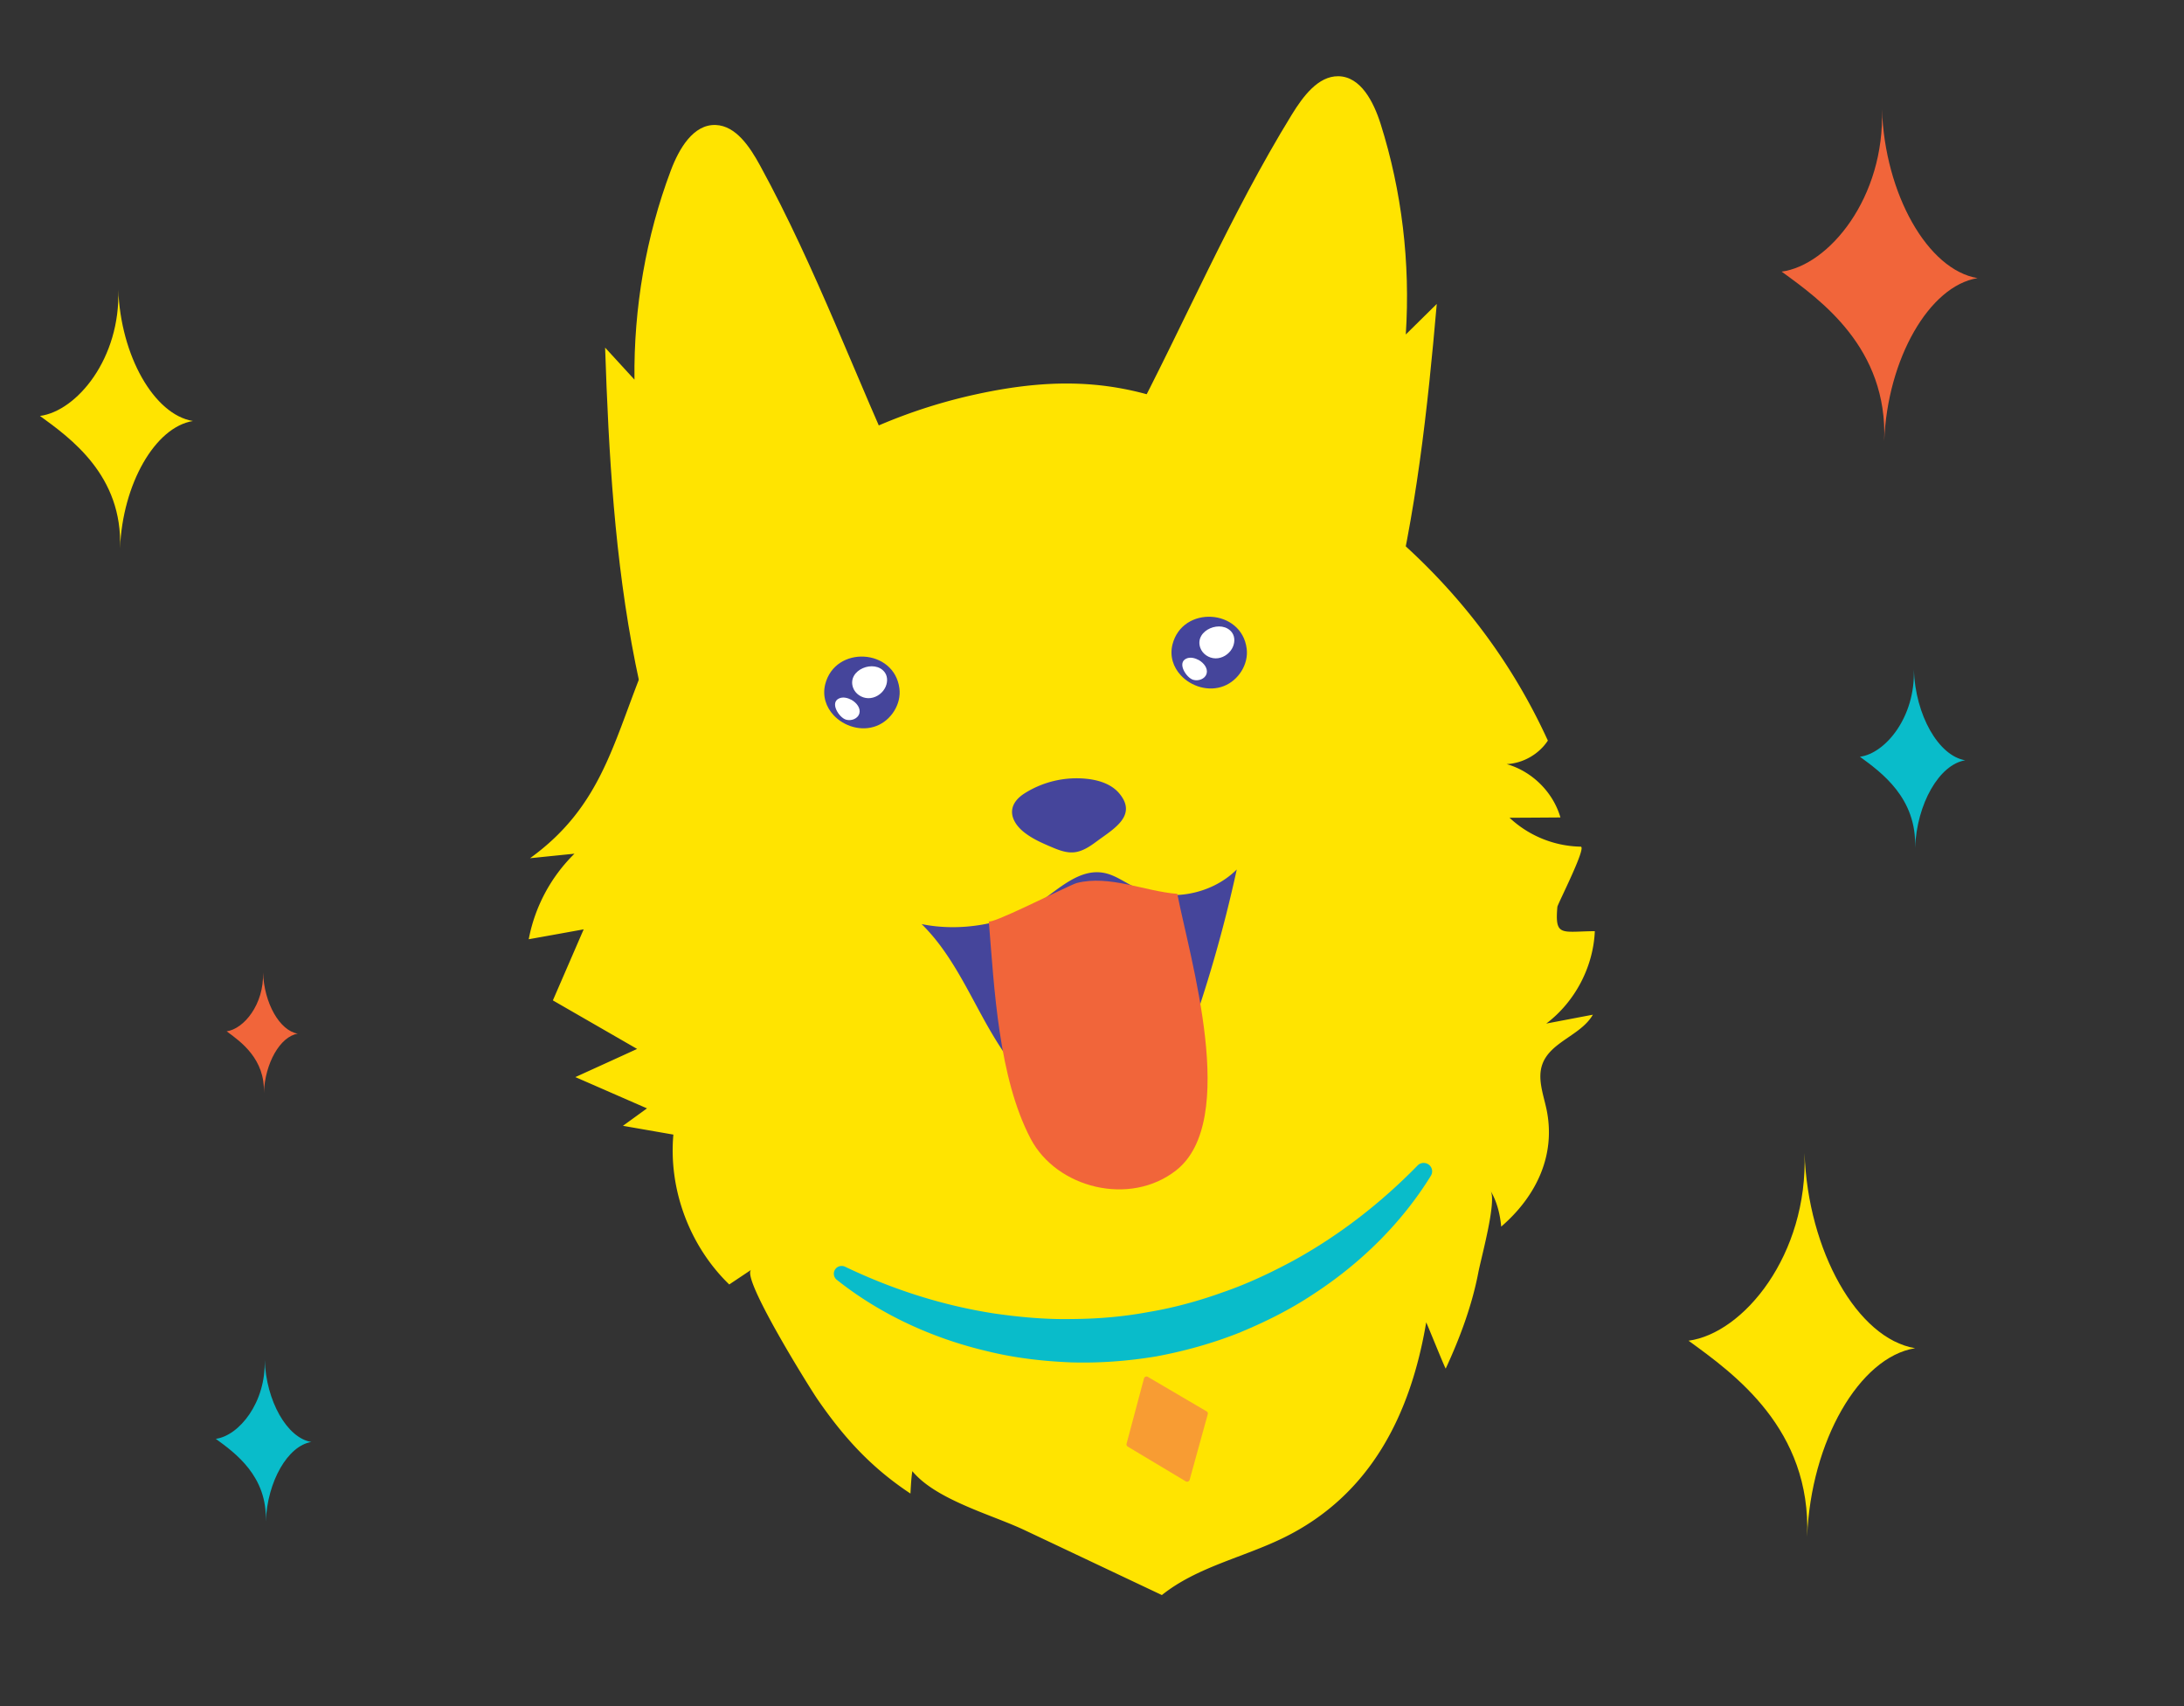<svg id="eR47bTvI6ep1" xmlns="http://www.w3.org/2000/svg" viewBox="0 0 311 243" shape-rendering="geometricPrecision" text-rendering="geometricPrecision"><rect x="0" y="0" width="311" height="243" fill="#333333" stroke="none"/><style>@keyframes eR47bTvI6ep2_ts__ts{0%{transform:translate(16.581px,59.641px) scale(1,1)}53.333%{transform:translate(16.581px,59.641px) scale(.434,.434)}93.333%,to{transform:translate(16.581px,59.641px) scale(.932,.932)}}@keyframes eR47bTvI6ep3_ts__ts{0%{transform:translate(267.654px,39.193px) scale(2.037,2.037)}53.333%{transform:translate(267.654px,39.193px) scale(1.074,1.074)}93.333%,to{transform:translate(267.654px,39.193px) scale(2.302,2.302)}}@keyframes eR47bTvI6ep4_ts__ts{0%{transform:translate(256.578px,191.52px) scale(1,1)}40%{transform:translate(256.578px,191.52px) scale(.407,.407)}93.333%,to{transform:translate(256.578px,191.52px) scale(.957,.957)}}@keyframes eR47bTvI6ep5_ts__ts{0%{transform:translate(272.35px,108.051px) scale(1,1)}26.667%{transform:translate(272.35px,108.051px) scale(3.253,3.253)}93.333%,to{transform:translate(272.35px,108.051px) scale(1.763,1.763)}}@keyframes eR47bTvI6ep6_ts__ts{0%{transform:translate(37.337px,147.057px) scale(1,1)}53.333%{transform:translate(37.337px,147.057px) scale(3.098,3.098)}93.333%,to{transform:translate(37.337px,147.057px) scale(1.63,1.63)}}@keyframes eR47bTvI6ep7_ts__ts{0%{transform:translate(37.529px,205.156px) scale(.578,.578)}40%{transform:translate(37.529px,205.156px) scale(1.081,1.081)}93.333%,to{transform:translate(37.529px,205.156px) scale(.684,.684)}}@keyframes eR47bTvI6ep8_tr__tr{0%{transform:translate(150.824px,119.007px) rotate(0deg)}53.333%{transform:translate(150.824px,119.007px) rotate(14.251deg)}93.333%,to{transform:translate(150.824px,119.007px) rotate(-1.355deg)}}@keyframes eR47bTvI6ep10_tr__tr{0%{transform:translate(111.322px,68.791px) rotate(-10.927deg)}40%{transform:translate(111.322px,68.791px) rotate(-3.739deg)}93.333%,to{transform:translate(111.322px,68.791px) rotate(.161deg)}}@keyframes eR47bTvI6ep11_tr__tr{0%{transform:translate(182.126px,62.987px) rotate(10.325deg)}40%{transform:translate(182.126px,62.987px) rotate(-.798deg)}93.333%,to{transform:translate(182.126px,62.987px) rotate(13.748deg)}}@keyframes eR47bTvI6ep22_tr__tr{0%{transform:translate(164.154px,203.798px) rotate(-37.859deg)}53.333%{transform:translate(164.154px,203.798px) rotate(-1.194deg)}93.333%,to{transform:translate(164.154px,203.798px) rotate(-40.289deg)}}</style><g transform="matrix(.932 0 0 .932 16.581 59.641)" style="animation:eR47bTvI6ep2_ts__ts 750ms linear infinite reverse forwards"><path id="eR47bTvI6ep2" d="M16.86 39.858C17.214 49.98 22.327 59 28.265 59.98c-5.768.931-10.747 9.625-11.136 19.444.437-11.125-7.578-16.832-12.23-20.218 5.66-.762 12.327-8.827 11.963-19.348Z" transform="translate(-16.581 -59.641)" fill="#FFE400" stroke="none" stroke-width="1" stroke-miterlimit="1"/></g><g transform="translate(267.654 39.193) scale(2.302)" style="animation:eR47bTvI6ep3_ts__ts 750ms linear infinite reverse forwards"><path id="eR47bTvI6ep3" d="M267.799 28.929c.181 5.246 2.832 9.932 5.914 10.444-2.991.483-5.573 4.997-5.775 10.084.229-5.772-3.929-8.73-6.344-10.486 2.935-.393 6.392-4.582 6.205-10.042Z" transform="translate(-267.654 -39.193)" fill="#F1653A" stroke="none" stroke-width="1" stroke-miterlimit="1"/></g><g transform="matrix(.957 0 0 .957 256.578 191.52)" style="animation:eR47bTvI6ep4_ts__ts 750ms linear infinite reverse forwards"><path id="eR47bTvI6ep4" d="M256.983 162.973c.503 14.592 7.878 27.625 16.45 29.047-8.32 1.345-15.504 13.899-16.064 28.047.639-16.052-10.927-24.28-17.646-29.162 8.167-1.096 17.782-12.746 17.26-27.932Z" transform="translate(-256.578 -191.52)" fill="#FFE400" stroke="none" stroke-width="1" stroke-miterlimit="1"/></g><g transform="translate(272.35 108.051) scale(1.763)" style="animation:eR47bTvI6ep5_ts__ts 750ms linear infinite reverse forwards"><path id="eR47bTvI6ep5" d="M272.451 100.847c.126 3.682 1.992 6.971 4.152 7.33-2.099.34-3.912 3.509-4.052 7.078.161-4.048-2.762-6.125-4.453-7.364 2.066-.273 4.486-3.216 4.353-7.044Z" transform="translate(-272.35 -108.051)" fill="#09BCCA" stroke="none" stroke-width="1" stroke-miterlimit="1"/></g><g transform="translate(37.337 147.057) scale(1.63)" style="animation:eR47bTvI6ep6_ts__ts 750ms linear infinite reverse forwards"><path id="eR47bTvI6ep6" d="M37.41 141.795c.094 2.691 1.455 5.089 3.033 5.353-1.531.246-2.856 2.562-2.962 5.171.118-2.955-2.014-4.474-3.25-5.376 1.501-.206 3.273-2.351 3.18-5.148Z" transform="translate(-37.337 -147.057)" fill="#F1653A" stroke="none" stroke-width="1" stroke-miterlimit="1"/></g><g transform="translate(37.529 205.156) scale(.684)" style="animation:eR47bTvI6ep7_ts__ts 750ms linear infinite reverse forwards"><path id="eR47bTvI6ep7" d="M37.764 188.311c.302 8.615 4.656 16.29 9.708 17.135-4.901.789-9.142 8.201-9.481 16.555.377-9.461-6.447-14.322-10.405-17.211 4.806-.639 10.48-7.527 10.178-16.479Z" transform="translate(-37.529 -205.156)" fill="#09BCCA" stroke="none" stroke-width="1" stroke-miterlimit="1"/></g><g transform="rotate(-1.355 5108.584 -6319.297)" style="animation:eR47bTvI6ep8_tr__tr 750ms linear infinite reverse forwards"><g id="eR47bTvI6ep8" transform="translate(-150.824 -119.007)"><path id="eR47bTvI6ep9" d="M137.378 215.046c-3.738-1.614-7.574-3.468-9.633-6.088-.188 1.055-.255 2.118-.344 3.185-5.524-3.849-9.279-8.193-12.902-13.716-1.044-1.59-10.567-17.687-9.006-18.682-1.058.669-2.126 1.35-3.184 2.019-5.518-5.598-8.333-13.722-7.449-21.525-2.387-.473-4.764-.947-7.151-1.421 1.166-.797 2.32-1.604 3.486-2.402-3.365-1.561-6.73-3.133-10.094-4.695 2.958-1.263 5.927-2.528 8.885-3.802-3.939-2.394-7.889-4.799-11.828-7.193 1.546-3.338 3.08-6.674 4.626-10.012-2.622.412-5.234.823-7.858 1.224a23.123 23.123 0 0 1 6.801-12.024c-2.113.16-4.226.331-6.339.492 10.04-6.91 12.07-15.594 16.514-26.064 3.754-8.842 8.636-17.451 15.906-23.406 9.364-7.668 20.77-12.78 32.635-15.072 12.164-2.351 21.563-1.524 32.384 3.764 21.141 10.328 38.441 25.51 47.851 47.461-1.328 1.914-3.605 3.147-5.943 3.209 3.595 1.109 6.516 4.147 7.472 7.775-2.414-.039-4.827-.078-7.241-.128a15.243 15.243 0 0 0 10.03 4.355c.905.036-3.492 8.126-3.524 8.497-.472 4.287.49 3.508 5.25 3.581-.335 5.096-3.064 9.999-7.223 12.992 2.225-.365 4.438-.74 6.663-1.105-1.759 2.904-6.115 3.701-7.351 6.87-.785 2.015.013 4.243.42 6.365 1.263 6.69-1.807 12.498-6.832 16.629-.113-1.74-.516-3.572-1.382-5.112.835 1.554-1.587 9.518-2.031 11.578-1.013 4.682-2.848 9.267-4.96 13.552-.054.113-2.329-5.986-2.626-6.64-2.489 12.885-8.384 24.352-21.019 30.18-5.826 2.691-12.429 3.866-17.529 7.754-6.412-3.217-12.824-6.445-19.236-9.66-1.774-.897-3.992-1.775-6.238-2.735Z" fill="#FFE400" stroke="none" stroke-width="1" stroke-miterlimit="1"/><g transform="rotate(.161 -24466.241 39717.713)" style="animation:eR47bTvI6ep10_tr__tr 750ms linear infinite reverse forwards"><path id="eR47bTvI6ep10" d="M121.676 117.224c4.895-3.872 8.846-9.98 10.886-14.966 4.729-11.56 2.266-22.602-2.669-33.868-6.719-15.344-11.99-31.012-19.742-45.936-1.406-2.71-3.334-5.736-6.194-5.907-3.188-.19-5.3 3.262-6.539 6.368-3.72 9.297-5.69 19.425-5.788 29.646-1.357-1.548-2.725-3.094-4.082-4.643.187 15.057.73 30.203 3.38 45.075 1.095 6.153 2.6 12.382 5.797 17.697 3.188 5.318 8.331 9.656 14.155 10.284 3.823.422 7.526-1.163 10.796-3.75Z" transform="translate(-111.322 -68.79)" fill="#FFE400" stroke="none" stroke-width="1" stroke-miterlimit="1"/></g><g transform="rotate(13.748 -170.175 786.853)" style="animation:eR47bTvI6ep11_tr__tr 750ms linear infinite reverse forwards"><path id="eR47bTvI6ep11" d="M177.411 112.898c-5.387-3.117-10.158-8.596-12.878-13.236-6.32-10.758-5.455-22.045-2.187-33.914 4.455-16.164 7.444-32.444 12.971-48.337 1.009-2.883 2.48-6.165 5.285-6.75 3.121-.65 5.691 2.459 7.357 5.351 4.987 8.666 8.391 18.405 9.928 28.506 1.122-1.732 2.253-3.463 3.374-5.195 1.948 14.931 3.572 30 3.072 45.1-.212 6.253-.811 12.63-3.215 18.357-2.394 5.729-6.86 10.77-12.521 12.239-3.721.995-7.589-.039-11.186-2.121Z" transform="translate(-182.126 -62.987)" fill="#FFE400" stroke="none" stroke-width="1" stroke-miterlimit="1"/></g><path id="eR47bTvI6ep12" d="M119.072 101.057c1.45 1.639 3.913 2.472 6.089 1.68 2.113-.765 3.613-3.03 3.381-5.254-.589-5.713-8.999-6.404-10.551-.841-.456 1.683.053 3.245 1.081 4.415Z" fill="#45459B" stroke="none" stroke-width="1" stroke-miterlimit="1"/><path id="eR47bTvI6ep13" d="M121.94 97.198c.287.892 1.191 1.533 2.139 1.565.947.032 1.876-.506 2.367-1.317.427-.687.528-1.614.077-2.285-1.374-2.002-5.399-.523-4.583 2.037Z" fill="#FFF" stroke="none" stroke-width="1" stroke-miterlimit="1"/><path id="eR47bTvI6ep14" d="M119.938 98.69c-1.404.57-.092 2.728.882 3.05.739.246 1.697-.079 1.934-.824.235-.767-.366-1.543-1.044-1.956-.538-.308-1.207-.506-1.772-.27Z" fill="#FFF" stroke="none" stroke-width="1" stroke-miterlimit="1"/><path id="eR47bTvI6ep15" d="M168.642 96.556c1.45 1.639 3.913 2.472 6.088 1.68 2.114-.765 3.615-3.03 3.383-5.254-.59-5.713-8.999-6.404-10.551-.841-.457 1.683.052 3.245 1.08 4.415Z" fill="#45459B" stroke="none" stroke-width="1" stroke-miterlimit="1"/><path id="eR47bTvI6ep16" d="M171.507 92.697c.286.892 1.191 1.533 2.137 1.565.948.032 1.878-.506 2.369-1.317.426-.687.527-1.614.077-2.285-1.375-2.002-5.4-.522-4.583 2.037Z" fill="#FFF" stroke="none" stroke-width="1" stroke-miterlimit="1"/><path id="eR47bTvI6ep17" d="M169.504 94.188c-1.403.57-.091 2.73.882 3.05.74.246 1.698-.079 1.936-.823.235-.767-.368-1.543-1.046-1.957-.537-.307-1.196-.506-1.772-.27Z" fill="#FFF" stroke="none" stroke-width="1" stroke-miterlimit="1"/><path id="eR47bTvI6ep18" d="M130.908 131.102c3.659 3.758 5.877 8.631 8.281 13.281 2.405 4.65 5.182 9.353 9.518 12.305 4.346 2.95 10.65 3.65 14.712.299 2.345-1.931 3.592-4.841 4.695-7.663a195.207 195.207 0 0 0 7.842-24.933c-3.869 3.678-10.145 4.499-14.862 2.014-1.344-.709-2.592-1.675-4.085-1.981-3.397-.717-6.381 2.072-9.281 3.977-4.674 3.061-11.388 3.965-16.82 2.701Z" fill="#45459B" stroke="none" stroke-width="1" stroke-miterlimit="1"/><path id="eR47bTvI6ep19" d="M145.741 129.003c-2.757 1.212-5.24 2.216-5.257 1.905.555 9.68.863 22.288 5.216 31.104 3.543 7.161 13.918 10.017 20.612 5.01 9.189-6.853 2.63-30.296 1.099-39.359-4.656-.471-9.593-2.97-14.294-1.882-.51.122-4.137 1.803-7.376 3.222Z" fill="#F1653A" stroke="none" stroke-width="1" stroke-miterlimit="1"/><path id="eR47bTvI6ep20" d="M144.464 116.732c-.665-1.364-.284-2.803 1.57-3.911a13.872 13.872 0 0 1 9.051-1.819c1.638.239 3.309.832 4.357 2.107 2.634 3.226-.837 5.065-3.195 6.716-1.031.731-2.136 1.479-3.397 1.573-1.154.083-2.25-.4-3.302-.876-1.188-.539-2.378-1.1-3.415-1.891-.779-.577-1.348-1.227-1.669-1.899Z" fill="#45459B" stroke="none" stroke-width="1" stroke-miterlimit="1"/><path id="eR47bTvI6ep21" d="M118.866 179.63c6.766 3.439 13.865 5.878 21.132 7.168 3.636.607 7.298 1.028 10.967 1.04 3.663.066 7.322-.15 10.926-.738 3.611-.512 7.178-1.399 10.644-2.556 3.493-1.105 6.863-2.6 10.152-4.269 6.552-3.404 12.59-7.837 18.017-13.134a1.209 1.209 0 0 1 1.704.017 1.19 1.19 0 0 1 .155 1.487c-4.298 6.616-10.273 12.221-17.109 16.449-3.399 2.153-7.075 3.869-10.851 5.314-3.803 1.394-7.75 2.39-11.751 3.035-4.018.571-8.09.78-12.124.565-4.028-.258-8.05-.819-11.932-1.878-7.767-2.021-15.111-5.614-21.165-10.672a1.102 1.102 0 0 1-.13-1.564c.333-.396.91-.494 1.365-.264Z" fill="#09BCCA" stroke="none" stroke-width="1" stroke-miterlimit="1"/><g transform="rotate(-40.289 359.86 -121.849)" style="animation:eR47bTvI6ep22_tr__tr 750ms linear infinite reverse forwards"><path id="eR47bTvI6ep22" d="m170.013 205.666-2.983-9.214a.376.376 0 0 0-.235-.244.375.375 0 0 0-.335.041l-8.018 5.291a.386.386 0 0 0-.151.426l2.881 9.179a.381.381 0 0 0 .57.203l8.12-5.256a.354.354 0 0 0 .151-.426Z" transform="translate(-164.154 -203.798)" fill="#F89C33" stroke="none" stroke-width="1" stroke-miterlimit="1"/></g></g></g></svg>
